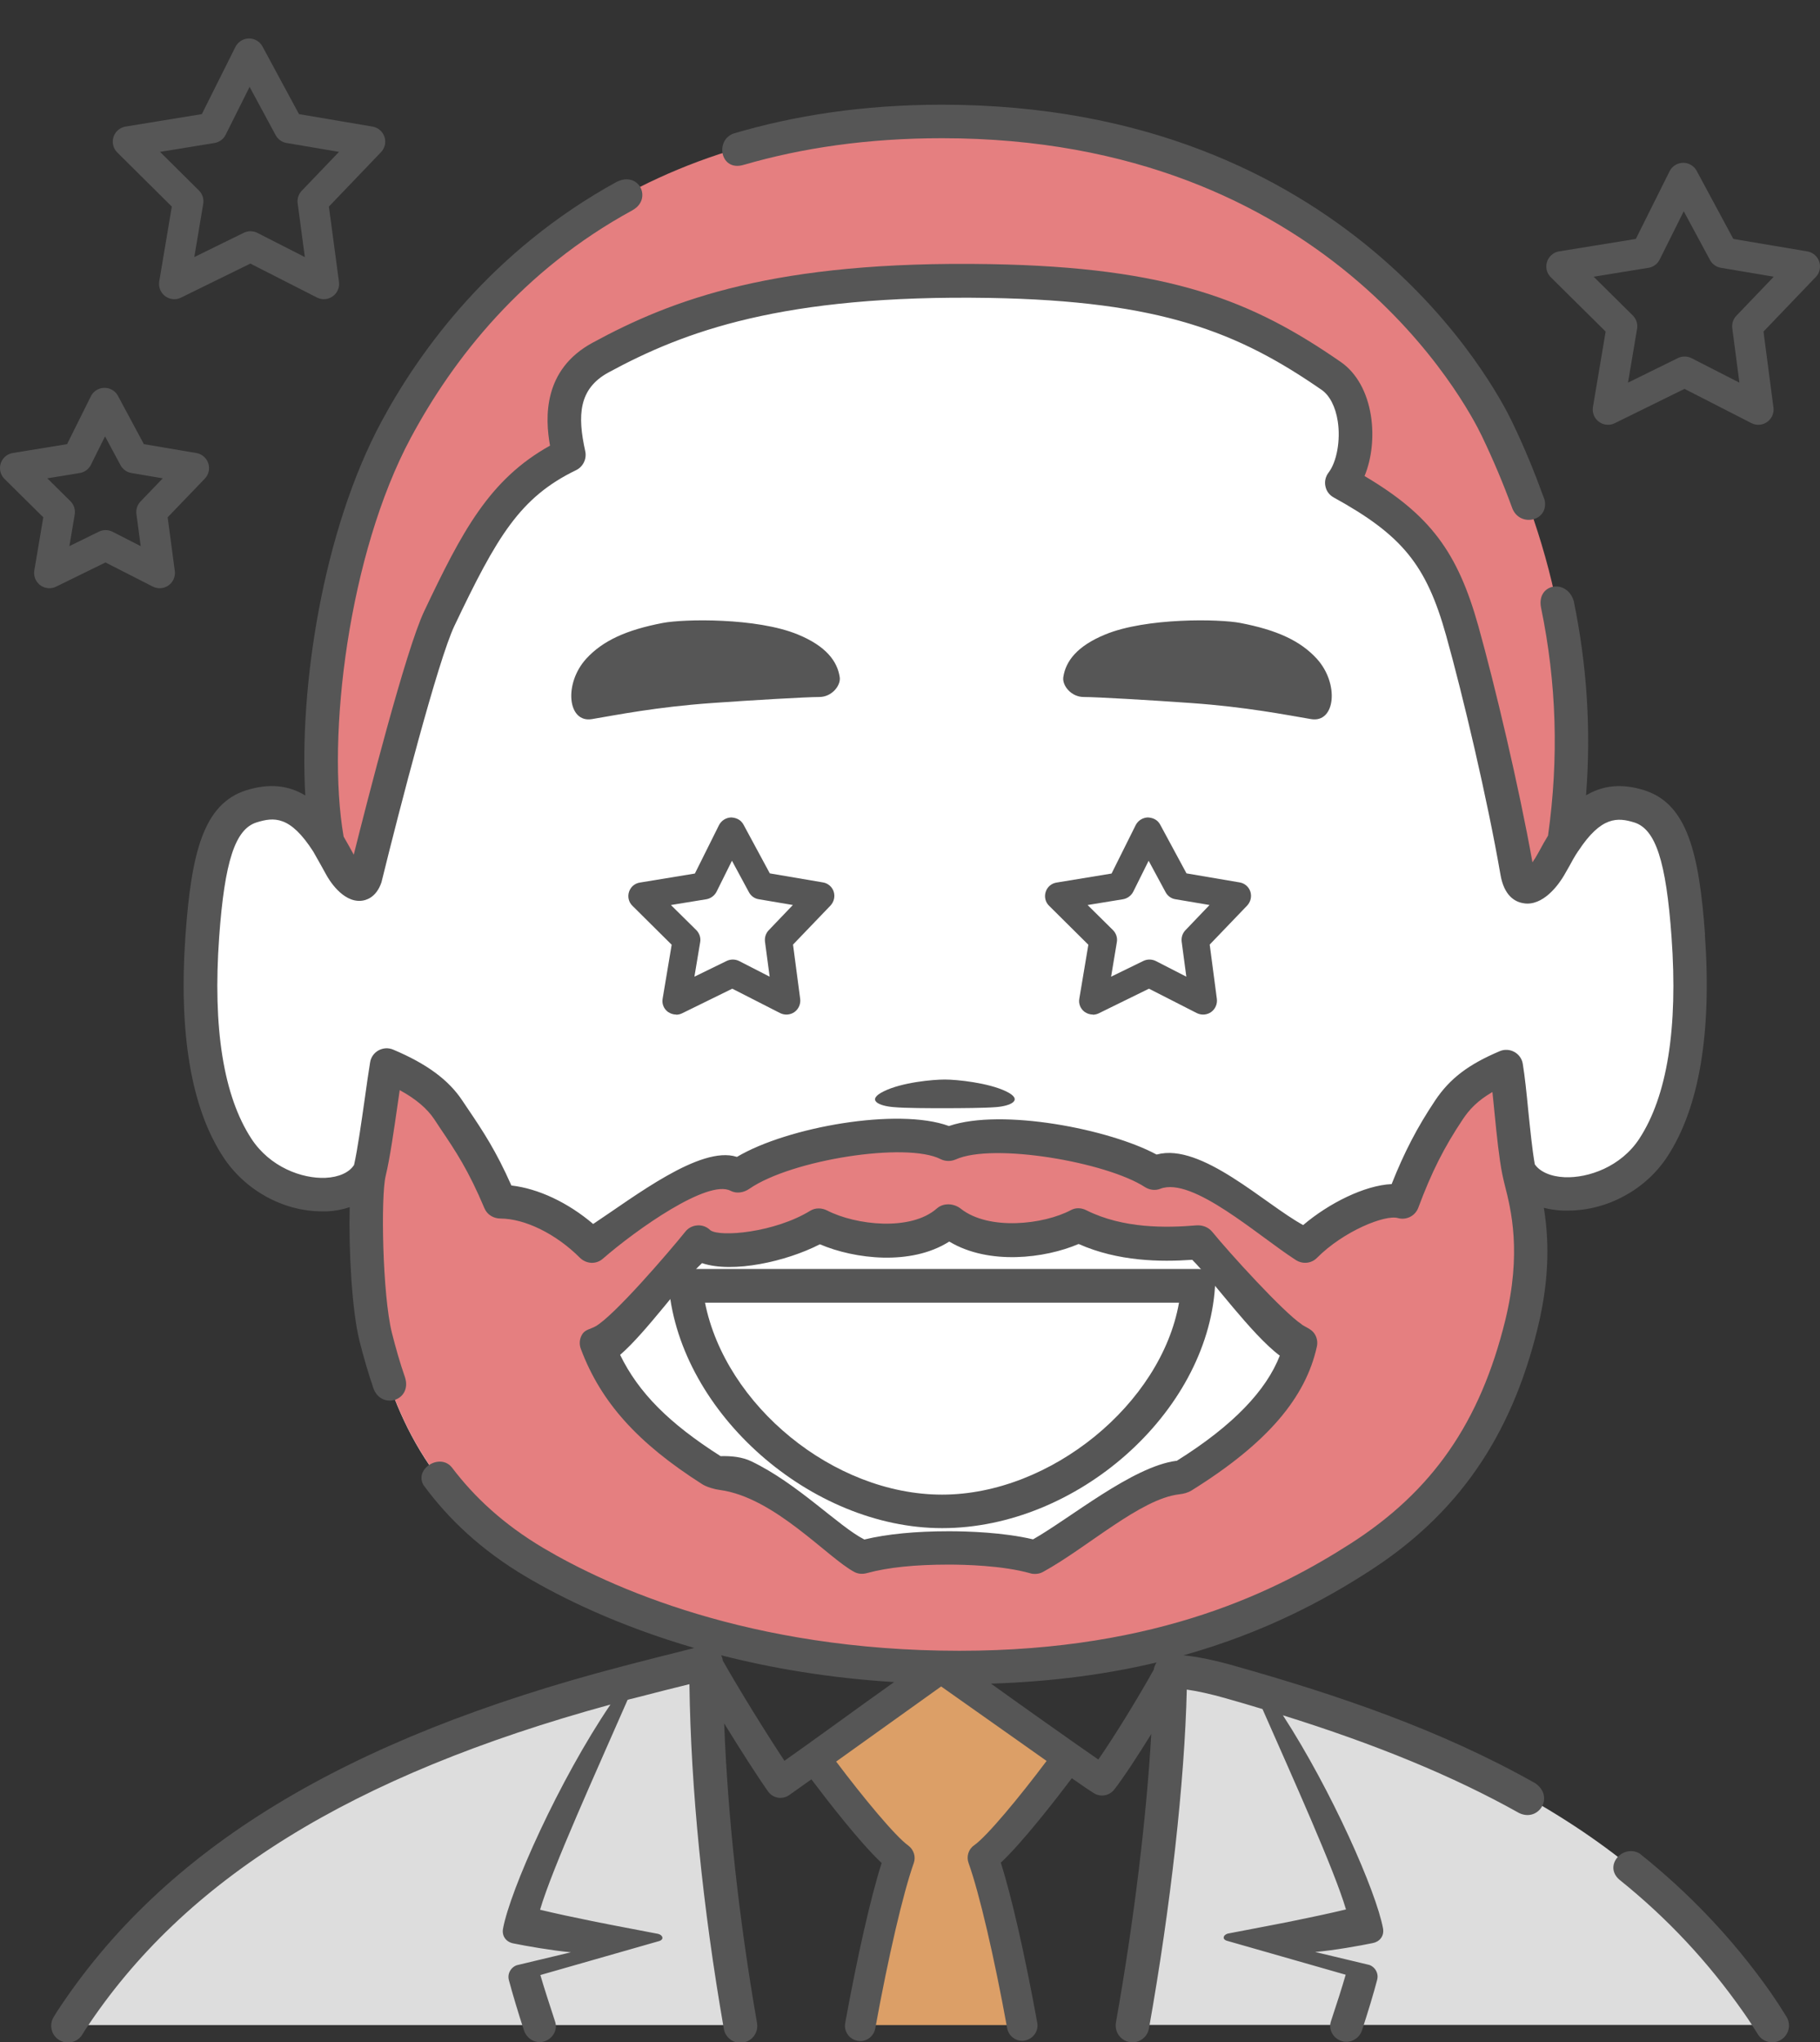 <?xml version="1.0" encoding="UTF-8"?><svg id="Layer_2" xmlns="http://www.w3.org/2000/svg" viewBox="0 0 116.84 131.07"><rect x="0" y="0" width="116.84" height="131.07" fill="#333333" stroke="none"/><defs><style>.cls-1{fill:#dc9f67;}.cls-1,.cls-2,.cls-3,.cls-4,.cls-5{stroke-width:0px;}.cls-2{fill:#ddd;}.cls-3{fill:#e57f80;}.cls-4{fill:#fff;}.cls-6{fill:none;stroke:#565656;stroke-linecap:round;stroke-linejoin:round;stroke-width:1.96px;}.cls-5{fill:#565656;}</style></defs><path class="cls-3" d="M97.34,55.93c-.82-4.75-2.39-11.42-3.52-15.46-1.41-5.06-3.27-7.06-7.73-9.52,1.26-1.64,1.26-5.5-.67-6.84-5.64-3.9-10.85-5.91-21.93-6.1-13.01-.22-19.63,2.01-24.98,4.91-2.92,1.58-2.43,4.46-2.03,6.24-3.99,1.93-5.63,4.83-8.33,10.51-1.38,2.89-4.76,16.65-4.76,16.65-.34,1.01-1.3-.27-1.56-.75-.26-.48-.54-.99-.86-1.53-1.19-6.47.19-18.64,4.39-26.47,5.25-9.79,15.81-19.83,35.07-19.83,20.62,0,31.97,12.12,35.61,19.7,3.67,7.64,5.8,16.36,4.31,26.54-.35.54-.63,1.1-.92,1.58-.53.91-1.79,2.21-2.11.35Z"/><path class="cls-2" d="M112.76,128.47c-7.73-11-18.78-16.32-33.85-20.56-1.4-.4-2.76-.68-3.82-.68-.04,5.37-.82,13.67-2.43,22.72h41.08c-.32-.52-.64-1.02-.97-1.49ZM40.3,107.91c-15.31,3.99-28.25,10.25-35.79,21.75-.06.1-.12.2-.19.3h43.18c-1.43-8.22-2.21-16.38-2.21-23.32-1.44.37-2.72.68-5,1.27Z"/><path class="cls-1" d="M57.69,119.19c-.69,1.92-1.64,5.94-2.51,10.77h10.39c-.88-4.83-1.83-8.84-2.52-10.77,1.19-.85,3.99-4.41,5.48-6.45l-8.16-5.77-8.12,5.8c1.49,2.03,4.25,5.56,5.44,6.41Z"/><path class="cls-4" d="M20.98,54.05c.32.54.59,1.05.86,1.53.26.48,1.22,1.75,1.56.75,0,0,3.38-13.76,4.76-16.65,2.7-5.68,4.34-8.57,8.33-10.51-.4-1.78-.89-4.66,2.03-6.24,5.35-2.9,11.97-5.13,24.98-4.91,11.08.19,16.3,2.2,21.93,6.1,1.93,1.34,1.93,5.2.67,6.84,4.46,2.45,6.32,4.46,7.73,9.52,1.13,4.05,2.7,10.71,3.52,15.46.32,1.86,1.57.56,2.11-.35.28-.48.56-1.05.92-1.58h0c1.58-2.42,3.04-2.83,4.81-2.28,2.14.66,2.81,3.49,3.16,8.31.41,5.67-.2,10.49-2.24,13.6-2.29,3.5-7.41,3.77-8.64,1.46.03.13.05.25.08.36.4,1.59,1.3,4.64.1,9.52-1.49,6.05-4.36,11.1-10.41,14.97-3.58,2.29-8.05,4.53-14.01,5.84h0s0,0,0,0c-3.37.75-7.22,1.2-11.67,1.2-5.36,0-10.14-.64-14.29-1.63h0s0,0,0,0c-5.38-1.29-9.73-3.19-12.97-5.11-7.04-4.16-9.12-10.11-10.21-14.47-.63-2.53-.79-9.02-.4-10.61-1.22,2.31-6.21,1.97-8.5-1.52-2.04-3.12-2.65-7.94-2.24-13.6.35-4.82,1.02-7.65,3.16-8.31,1.8-.56,3.27-.18,4.87,2.33Z"/><path class="cls-3" d="M60.87,99.31c1.4,0,3.77.1,5.55.59,2.53-1.39,6.07-4.78,9.27-5.05,4.6-2.82,7.1-5.58,7.79-8.69-1.58-.82-5.33-4.98-6.53-6.47,0,0-.02-.01-.03-.01-2.28.2-5.14.21-7.7-1.08-.01,0-.02,0-.03,0-2.08,1.08-6.11,1.52-8.29-.29-.01-.01-.03-.01-.05,0-2.13,1.9-6.21,1.37-8.29.29-.01,0-.02,0-.03,0-2.5,1.52-6.66,2.06-7.69,1.1-.02-.01-.03-.01-.05,0-1.21,1.49-4.98,5.68-6.52,6.45,1.22,3.24,3.43,5.71,7.73,8.38,3.32-.05,6.72,3.97,9.32,5.36,1.78-.5,3.96-.59,5.55-.59ZM47.27,105.35c-5.38-1.29-9.73-3.19-12.97-5.11-7.04-4.16-9.12-10.11-10.21-14.47-.63-2.53-.79-9.02-.4-10.61.4-1.59.79-5.06,1.09-6.84,1.88.79,3.19,1.71,3.96,2.87,1.19,1.78,2.13,3.05,3.32,5.89,1.78,0,4.07,1,5.9,2.84,2.47-2.15,7.5-5.49,9.4-4.51.01,0,.02,0,.04,0,2.83-2.01,10.69-3.42,13.45-2.03,0,0,.02,0,.03,0,2.85-1.29,10.55.14,13.19,1.85,0,0,.02,0,.03,0,2.58-.98,7.19,3.1,9.66,4.69,1.83-1.83,4.86-3.22,6.25-2.83.92-2.46,1.78-4.11,2.97-5.9.78-1.17,1.79-1.98,3.67-2.78.28,1.66.47,4.95.81,6.68.03.13.05.25.08.36.4,1.59,1.3,4.64.1,9.52-1.49,6.05-4.36,11.1-10.41,14.97-3.58,2.29-8.05,4.53-14.01,5.84h0s0,0,0,0c-3.37.75-7.22,1.2-11.67,1.2-5.36,0-10.14-.64-14.29-1.63h0s0,0,0,0Z"/><path class="cls-5" d="M60.65,71.12c-.98,0-2.54,0-3.28-.07-.92-.07-1.8-.44-.64-1.01,1.17-.58,3.15-.76,3.93-.76s2.79.21,3.93.76c1.16.56.27.94-.64,1.01-.74.06-2.3.07-3.28.07Z"/><path class="cls-5" d="M68.26,43.47c.15-1.04.89-2.01,2.69-2.75,2.64-1.09,7.35-1,8.68-.74,2.34.45,3.85,1.14,4.91,2.3,1.45,1.6,1.19,4.13-.37,3.87-1.6-.27-4.16-.78-7.68-1.03-2.49-.18-6.12-.39-6.92-.39-.8,0-1.38-.73-1.31-1.26Z"/><path class="cls-5" d="M53.91,43.47c-.15-1.04-.89-2.01-2.69-2.75-2.64-1.09-7.35-1-8.68-.74-2.34.45-3.85,1.14-4.91,2.3-1.45,1.6-1.19,4.13.37,3.87,1.6-.27,4.16-.78,7.68-1.03,2.49-.18,6.12-.39,6.92-.39.8,0,1.38-.73,1.31-1.26Z"/><path class="cls-5" d="M83.58,85c-1.17-.76-4.67-4.61-5.76-5.95-.25-.3-.63-.44-1.02-.41-1.9.16-4.68.22-7.06-.97-.31-.16-.68-.18-.99-.01-1.75.93-5.27,1.33-7.07-.09-.44-.35-1.11-.39-1.53-.02-1.67,1.48-5.2,1.08-7.04.14-.35-.18-.76-.19-1.09.01-2.3,1.41-5.81,1.71-6.42,1.25-.22-.22-.52-.33-.82-.31-.31.02-.59.16-.78.4-1.07,1.33-4.58,5.41-5.77,6.08-.3.17-.65.2-.84.49-.19.29-.22.65-.1.96,1.28,3.41,3.63,6.03,7.79,8.68.28.18.8.33,1.13.37,3.52.47,6.93,4.37,8.65,5.27.25.13.54.14.82.06,1.32-.36,3.07-.54,5.21-.54.98,0,3.46.05,5.26.56.09.03.19.04.29.04.18,0,.36-.04.52-.13,2.86-1.57,6.25-4.69,8.74-4.98.28-.03.56-.1.8-.25,4.87-3.03,7.32-5.96,8.04-9.23.07-.31,0-.63-.19-.88-.19-.25-.53-.37-.79-.54ZM75.51,93.75c-2.81.37-6.81,3.69-9.19,5.04-1.91-.45-4.18-.52-5.41-.52-2.15,0-3.97.18-5.42.53-1.64-.83-4.27-3.59-7.26-5.02-.58-.28-1.29-.35-1.97-.33-3.3-2.1-5.26-4.06-6.45-6.5,1.69-1.46,3.97-4.69,5.25-5.88,0,0,.02-.01.03,0,1.97.65,5.39-.11,7.53-1.21,0,0,.02,0,.03,0,2.21.94,5.82,1.38,8.27-.17.01,0,.03,0,.04,0,2.53,1.51,6.12,1.07,8.27.15,0,0,.02,0,.03,0,2.53,1.12,5.25,1.15,7.26,1.01.01,0,.02,0,.03.01,1.26,1.26,3.81,4.8,5.61,6.14-.86,2.21-2.95,4.46-6.63,6.76Z"/><path class="cls-5" d="M60.48,98.07c-8.42,0-16.78-7.36-17.54-15.45-.03-.3.07-.6.28-.83.2-.22.49-.35.8-.35h32.9c.3,0,.58.12.79.34.2.22.31.51.29.81-.53,8.1-8.87,15.48-17.51,15.48ZM45.26,83.6c1.31,6.58,8.24,12.32,15.22,12.32s14.07-5.84,15.21-12.32h-30.44Z"/><path class="cls-5" d="M43.41,65.11c-.19,0-.37-.06-.53-.17-.27-.2-.4-.53-.34-.85l.58-3.46-2.52-2.5c-.24-.23-.32-.58-.22-.89.1-.32.37-.55.7-.6l3.53-.58,1.55-3.11c.15-.29.45-.48.78-.49.36.02.63.17.79.46l1.69,3.13,3.41.58c.32.05.59.28.69.59.1.31.02.65-.2.89l-2.41,2.51.46,3.49c.04.32-.1.65-.37.84-.27.19-.62.21-.91.07l-3.08-1.57-3.22,1.58c-.12.06-.26.09-.39.09ZM43.08,58.09l1.62,1.6c.2.2.3.49.25.77l-.37,2.22,2.07-1.01c.25-.12.54-.12.79,0l1.97,1.01-.3-2.25c-.03-.27.05-.53.24-.73l1.55-1.62-2.19-.37c-.27-.04-.5-.21-.63-.45l-1.09-2.02-.99,1.99c-.13.25-.37.43-.65.48l-2.27.37ZM39.52,56.3h0,0Z"/><path class="cls-5" d="M70.16,65.11c-.19,0-.37-.06-.53-.17-.27-.2-.4-.53-.34-.85l.58-3.46-2.52-2.5c-.24-.23-.32-.58-.22-.89.1-.32.37-.55.7-.6l3.53-.58,1.55-3.11c.15-.29.45-.48.78-.49.36.02.63.17.79.46l1.69,3.13,3.41.58c.32.05.59.28.69.59.1.31.02.65-.2.89l-2.41,2.51.46,3.49c.04.32-.1.65-.37.84-.27.19-.62.21-.91.07l-3.08-1.57-3.22,1.58c-.12.06-.26.09-.39.09ZM69.83,58.09l1.62,1.6c.2.2.3.49.25.77l-.37,2.22,2.07-1.01c.25-.12.54-.12.79,0l1.97,1.01-.3-2.25c-.03-.27.05-.53.24-.73l1.55-1.62-2.19-.37c-.27-.04-.5-.21-.63-.45l-1.09-2.02-.99,1.99c-.13.25-.37.43-.65.48l-2.27.37ZM74.47,56.85h0,0Z"/><path class="cls-5" d="M114.69,129.43c-.33-.54-.67-1.06-1.01-1.55-2.49-3.54-5.33-6.46-8.42-8.93-1.06-.62-2.34.77-1.3,1.68h0c3.09,2.48,5.69,5.27,7.95,8.49.32.45.63.93.94,1.43.31.51.98.67,1.48.36.51-.31.67-.97.36-1.48Z"/><path class="cls-5" d="M47.76,10.57s.02,0,.02,0c3.69-1.07,7.9-1.7,12.7-1.7,24.75,0,33.7,17.14,34.64,19.09.75,1.56,1.4,3.11,1.97,4.67,0,0,0,0,0,0,.49,1.23,2.36.82,2.07-.55-.61-1.68-1.29-3.37-2.11-5.05-1-2.08-10.51-20.31-36.58-20.31-5.07,0-9.5.7-13.38,1.85-1.21.44-.84,2.46.65,2.01Z"/><path class="cls-5" d="M109.46,59.98c-.38-5.22-1.14-8.41-3.92-9.27-1.41-.44-2.62-.32-3.72.33.33-4.21.06-8.35-.79-12.47-.43-1.45-2.4-1.13-2.1.42h0c1,4.83,1.15,9.68.45,14.64-.19.31-.36.61-.52.91-.1.18-.19.35-.29.51-.06.1-.13.2-.19.29-.87-4.88-2.42-11.39-3.47-15.15-1.33-4.76-3.1-7.15-7.31-9.64.46-1.11.62-2.52.41-3.87-.24-1.52-.92-2.74-1.92-3.44-5.67-3.93-10.94-6.09-22.53-6.29-13.83-.24-20.43,2.28-25.51,5.04-3.2,1.73-3.06,4.82-2.74,6.61-3.9,2.17-5.65,5.51-8.08,10.63-1.18,2.48-3.67,12.23-4.52,15.62-.2-.37-.41-.75-.65-1.16-1.12-6.44.33-18.17,4.31-25.59,2.73-5.09,7.16-10.75,14.22-14.6.01,0,.02-.01.03-.02,1.27-.71.41-2.52-1.03-1.81h0c-8.03,4.41-12.66,10.84-15.12,15.42-3.74,6.98-5.28,16.99-4.87,23.96-1.11-.67-2.34-.78-3.77-.34-2.78.86-3.54,4.05-3.92,9.27-.45,6.33.36,11.13,2.42,14.27,1.4,2.14,3.86,3.49,6.34,3.49.1,0,.21,0,.31,0,.53-.02,1.02-.12,1.47-.27-.07,2.73.14,6.64.63,8.59.25.99.55,2.04.92,3.11.56,1.3,2.44.7,2.01-.75h0c-.34-.97-.61-1.94-.85-2.88-.61-2.44-.72-8.78-.4-10.08.27-1.1.54-3,.78-4.67.04-.28.08-.56.12-.83,1.03.56,1.76,1.18,2.22,1.87l.37.56c1.02,1.51,1.82,2.71,2.85,5.15.17.41.58.66,1.03.66,1.58.01,3.57.99,5.09,2.51.41.41,1.05.45,1.48.07,2.16-1.88,6.75-5.12,8.2-4.36.39.2.85.12,1.21-.13,2.71-1.87,10.09-3.02,12.28-1.9.3.15.66.15.96.02,2.41-1.09,9.68.17,12.15,1.77.3.19.66.24.99.11,2.07-.8,6.3,3.04,8.71,4.58.43.27.98.22,1.34-.14,1.73-1.74,4.39-2.79,5.2-2.56.54.15,1.11-.13,1.31-.66.85-2.28,1.65-3.87,2.86-5.68.42-.63.94-1.19,1.9-1.75.05.44.09.91.14,1.39.14,1.41.29,2.87.49,3.87.03.15.06.29.09.41l.06.25c.42,1.64,1.11,4.37.04,8.75-1.61,6.53-4.67,10.95-9.94,14.32-4.61,2.95-12.23,6.87-25.09,6.87-13.55,0-22.55-4.13-26.71-6.59-2.58-1.53-4.45-3.29-5.86-5.15h0c-.75-.99-2.46.05-1.84,1.11,1.56,2.13,3.67,4.16,6.6,5.89,2.25,1.33,5.87,3.13,10.78,4.56l-.86.22c-1,.25-2.09.52-3.65.93-18,4.69-29.57,11.75-36.41,22.2l-.19.31c-.32.5-.18,1.17.32,1.49.5.32,1.17.18,1.49-.32l.18-.29c6.36-9.7,17.11-16.36,33.74-20.91-3.3,4.87-6.45,11.92-6.9,14.4-.08.49.23.85.67.93.83.17,2.43.45,3.69.57l-3.39.81c-.38.07-.72.5-.59.98.23.86.59,2.07.97,3.23.15.45.59.78,1.08.74.06,0,.12-.01.18-.03.56-.15.92-.73.74-1.27-.4-1.24-.68-2.07-.95-3l7.66-2.19c.27-.1.22-.36-.09-.45l-2.66-.51s-2.9-.55-4.93-1.04c.79-2.69,3.66-8.98,5.62-13.47.1-.03.2-.06.31-.08,1.55-.4,2.64-.68,3.63-.92h.03c.09,6.71.85,14.32,2.21,22.12.09.52.55.89,1.06.89.06,0,.12,0,.19-.02.59-.1.98-.66.88-1.25-1.17-6.72-1.88-13.28-2.11-19.23,1.04,1.69,2.14,3.41,2.82,4.37.19.27.49.41.8.41.19,0,.39-.06.56-.18.35-.25.84-.6,1.42-1.01,1.01,1.34,3.12,4.07,4.51,5.37-.7,2.19-1.55,5.94-2.34,10.27-.1.53.26,1.04.79,1.14.54.1,1.04-.26,1.14-.79.84-4.62,1.79-8.69,2.47-10.61.15-.41,0-.87-.35-1.13-.84-.6-2.89-3.08-4.63-5.39l6.74-4.82,5.03,3.55c.6.42,1.18.84,1.74,1.23-1.75,2.33-3.82,4.83-4.66,5.42-.36.25-.5.72-.35,1.13.69,1.93,1.64,5.99,2.48,10.61.09.47.5.8.96.8.06,0,.12,0,.18-.02.53-.1.89-.61.79-1.14-.79-4.33-1.64-8.08-2.34-10.27,1.4-1.31,3.54-4.07,4.56-5.42.56.39,1.05.73,1.4.95.17.11.35.16.54.16.29,0,.58-.13.78-.38.62-.8,1.51-2.16,2.38-3.57-.31,5.38-1.11,12-2.27,18.52-.1.59.29,1.15.87,1.25.06.01.13.02.19.02.51,0,.97-.37,1.06-.89,1.4-7.85,2.29-15.86,2.43-21.75.69.1,1.52.28,2.47.55.82.23,1.6.46,2.39.7,1.95,4.43,4.6,10.29,5.36,12.86-2.03.49-4.92,1.04-4.93,1.04l-2.66.51c-.3.09-.36.35-.09.45l7.66,2.19c-.27.93-.54,1.76-.95,3-.18.55.19,1.13.74,1.27.06.02.12.03.18.03.49.04.94-.29,1.08-.74.38-1.16.75-2.38.97-3.23.13-.48-.21-.91-.59-.98l-3.39-.81c1.26-.11,2.86-.4,3.69-.57.43-.08.75-.43.67-.93-.43-2.36-3.3-8.87-6.43-13.69,5.96,1.86,10.93,3.9,15.16,6.27h0c1.25.61,2.3-1.04,1.04-1.91-6.09-3.44-12.74-5.68-19.33-7.54-1.27-.36-2.35-.58-3.25-.67,5.27-1.48,9.09-3.58,11.86-5.36,5.69-3.64,9.15-8.6,10.87-15.62.83-3.37.7-5.92.4-7.74.38.1.79.16,1.22.18.11,0,.22,0,.33,0,2.51,0,4.98-1.33,6.37-3.45,2.06-3.14,2.87-7.95,2.42-14.27ZM53.85,110.5c-1.31.95-2.57,1.85-3.49,2.5-1.17-1.76-2.95-4.64-3.96-6.43-.01-.12-.05-.23-.1-.34,3.21.82,6.91,1.46,11.1,1.72-1.07.76-2.32,1.66-3.55,2.55ZM74.07,107.15c-1.06,1.9-2.55,4.32-3.56,5.77-.39-.27-.85-.59-1.35-.94,0,0,0,0,0,0l-2.58-1.82c-.53-.38-1.07-.76-1.59-1.13-.48-.34-.94-.67-1.37-.98,4.04-.13,7.57-.63,10.63-1.36-.09.14-.16.29-.18.46ZM105.24,73.08c-1.18,1.8-3.27,2.53-4.79,2.47-.91-.04-1.6-.36-1.92-.83-.16-.91-.29-2.19-.42-3.46-.11-1.13-.22-2.2-.35-2.98-.05-.33-.25-.61-.54-.77-.29-.16-.64-.18-.94-.05-2.01.85-3.21,1.76-4.15,3.17-1.15,1.72-1.98,3.32-2.79,5.36-1.74.08-4.03,1.23-5.68,2.63-2.45-1.33-6.53-5.3-9.39-4.53,0,0-.02,0-.03,0-3-1.62-9.91-2.98-13.31-1.83,0,0-.01,0-.02,0-3.26-1.19-10.35.06-13.59,1.98,0,0-.02,0-.03,0-2.32-.74-6.55,2.55-9.21,4.31-1.61-1.37-3.51-2.27-5.25-2.47-.99-2.23-1.82-3.48-2.78-4.9l-.37-.55c-.88-1.33-2.3-2.37-4.44-3.27-.3-.13-.65-.11-.94.05-.29.16-.49.44-.54.77-.1.62-.22,1.43-.34,2.31-.22,1.53-.46,3.25-.69,4.27-.3.48-.97.79-1.84.83-1.5.06-3.55-.68-4.75-2.51-1.79-2.74-2.49-7.09-2.07-12.94.35-4.87,1.03-6.93,2.4-7.36,1.12-.35,2.16-.44,3.64,1.87.3.52.57,1.01.83,1.48.16.3,1.04,1.78,2.24,1.68.28-.02.97-.18,1.31-1.19,1.16-4.72,3.63-14.24,4.68-16.45,2.73-5.73,4.2-8.25,7.82-10,.45-.22.69-.73.58-1.22-.5-2.27-.44-4,1.5-5.05,4.83-2.62,11.14-5,24.45-4.78,11.04.19,16.01,2.22,21.34,5.91.5.35.88,1.08,1.02,2,.19,1.22-.06,2.61-.59,3.3-.19.25-.27.57-.2.88.06.31.26.57.54.72,4.39,2.42,5.94,4.32,7.21,8.86,1.07,3.82,2.65,10.5,3.49,15.36h0c.23,1.32.91,1.72,1.44,1.81.1.02.19.03.28.03,1.2,0,2.11-1.38,2.37-1.83.1-.18.21-.37.32-.56.17-.31.35-.65.57-.97,0,0,0,0,.01-.01,1.48-2.26,2.54-2.16,3.59-1.84,1.38.43,2.05,2.49,2.4,7.36.42,5.84-.28,10.2-2.07,12.94Z"/><polygon class="cls-6" points="6.71 25.87 8.6 29.39 12.44 30.04 9.73 32.86 10.25 36.77 6.78 35 3.17 36.77 3.83 32.86 .98 30.04 4.96 29.39 6.71 25.87"/><polygon class="cls-6" points="15.99 3.45 18.56 8.21 23.75 9.09 20.08 12.92 20.79 18.22 16.08 15.82 11.19 18.22 12.08 12.92 8.22 9.09 13.61 8.21 15.99 3.45"/><polygon class="cls-6" points="108.06 11.43 110.64 16.22 115.86 17.1 112.18 20.94 112.88 26.28 108.15 23.86 103.23 26.28 104.13 20.94 100.25 17.1 105.67 16.22 108.06 11.43"/></svg>